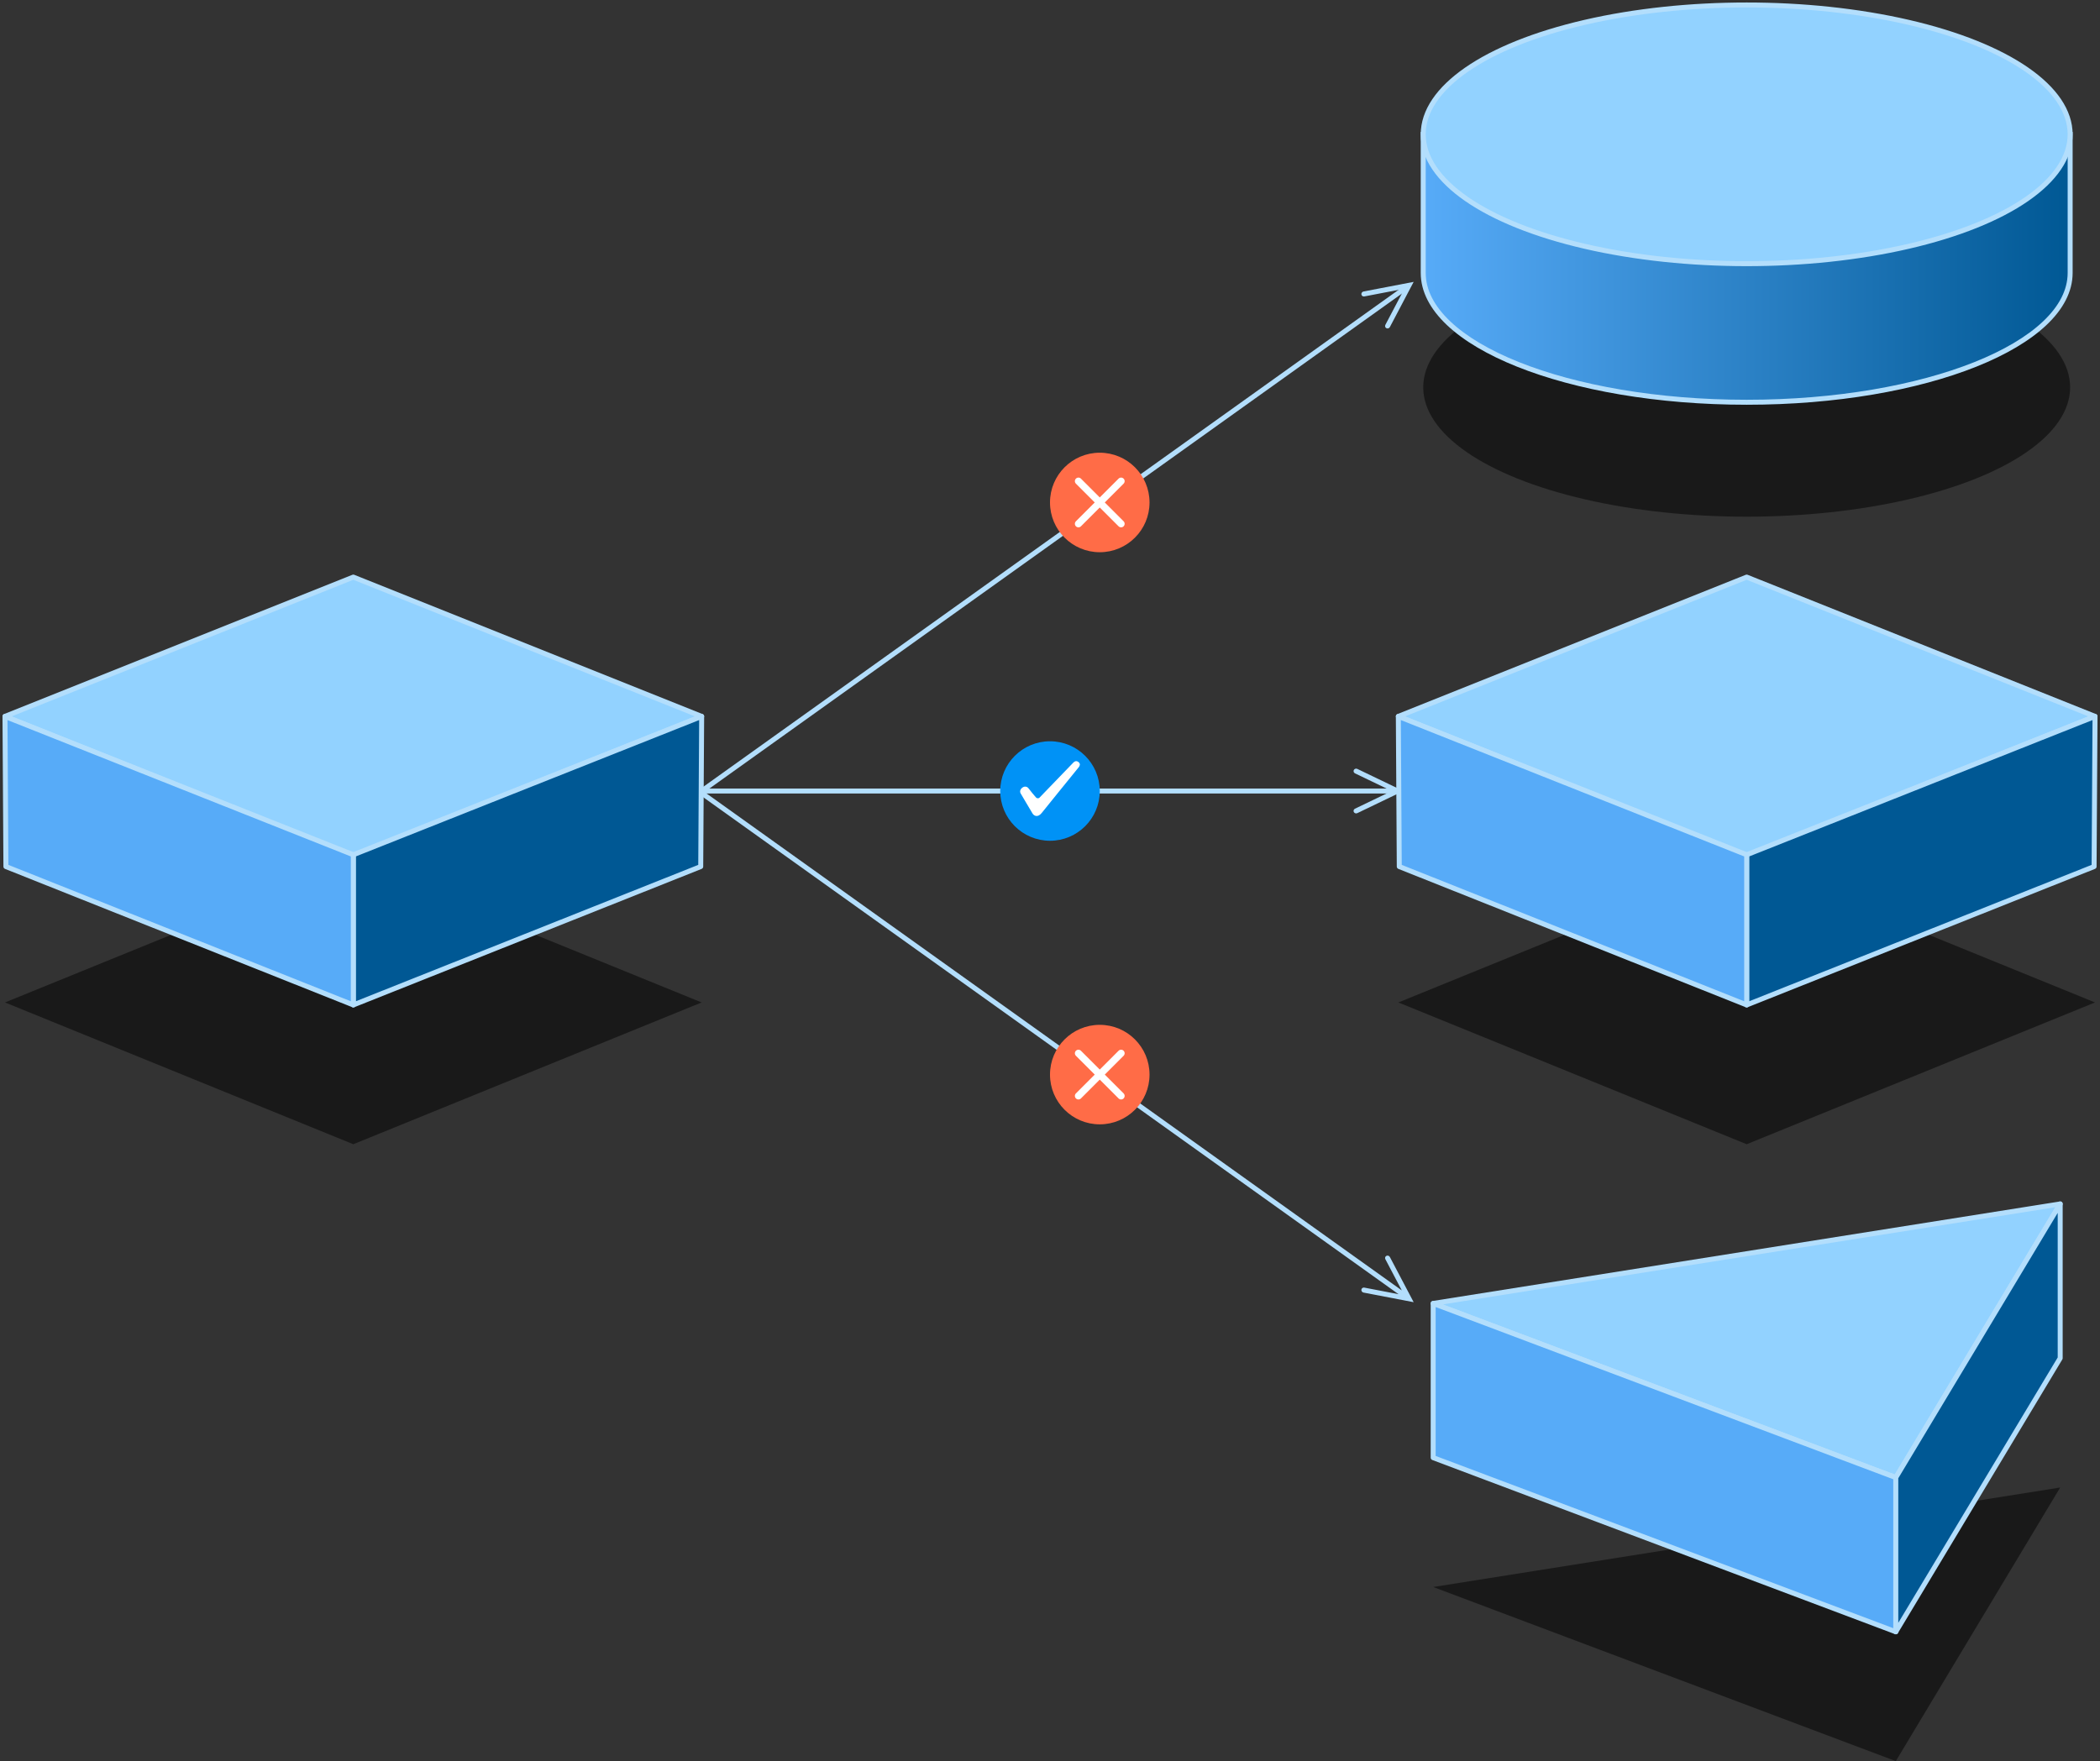 <svg width="422" height="354" viewBox="0 0 422 354" fill="none" xmlns="http://www.w3.org/2000/svg">
<rect x="0" y="0" width="422" height="354" fill="#333333" stroke="none"/>
<path d="M141 159H290.5" stroke="#B3DEFC"/>
<path fill-rule="evenodd" clip-rule="evenodd" d="M282 159L272.752 163.447C272.496 163.571 272.183 163.471 272.055 163.224C271.927 162.977 272.031 162.676 272.287 162.553L279.675 159L272.287 155.447C272.031 155.324 271.927 155.023 272.055 154.777C272.183 154.53 272.496 154.429 272.752 154.553L282 159Z" fill="#B3DEFC"/>
<path fill-rule="evenodd" clip-rule="evenodd" d="M284.08 56.657L279.3 65.736C279.167 65.989 278.857 66.094 278.606 65.972C278.356 65.85 278.261 65.547 278.394 65.295L282.212 58.041L274.162 59.587C273.882 59.641 273.62 59.461 273.576 59.186C273.532 58.911 273.723 58.645 274.003 58.591L284.08 56.657Z" fill="#B3DEFC"/>
<path d="M141 159L224.923 99L266.885 68.999L277.375 61.499L282.62 57.749" stroke="#B3DEFC"/>
<path fill-rule="evenodd" clip-rule="evenodd" d="M279.3 252.671L284.08 261.75L274.003 259.816C273.723 259.762 273.532 259.495 273.575 259.221C273.619 258.946 273.882 258.766 274.162 258.82L281.036 260.14L277.084 257.315L266.594 249.814L224.632 219.814L140.709 159.814L141.291 159L225.214 219.001L267.175 249.001L277.666 256.501L281.694 259.381L278.394 253.112C278.261 252.86 278.356 252.557 278.606 252.435C278.857 252.313 279.167 252.418 279.3 252.671Z" fill="#B3DEFC"/>
<circle cx="211" cy="159" r="10" fill="#0092F6"/>
<path d="M205.503 158.279C206.005 157.944 206.507 158.195 206.675 158.446C207.066 158.949 207.914 160.021 208.182 160.289C208.45 160.557 208.74 160.456 208.852 160.372C211.001 158.139 215.517 153.456 215.718 153.255C215.969 153.004 216.388 152.836 216.807 153.255C217.142 153.59 216.974 153.925 216.807 154.176C214.685 156.8 210.091 162.449 209.354 163.387C208.601 164.346 207.847 164.057 207.512 163.554C206.731 162.214 205.218 159.719 205.084 159.451C204.889 159.061 205.035 158.591 205.503 158.279Z" fill="white"/>
<circle cx="221" cy="101" r="10" fill="#FF6C47"/>
<path fill-rule="evenodd" clip-rule="evenodd" d="M219.99 101L216.209 97.219C215.93 96.94 215.93 96.488 216.209 96.209C216.488 95.93 216.94 95.93 217.219 96.209L221 99.99L224.781 96.209C225.06 95.93 225.512 95.93 225.791 96.209C226.07 96.488 226.07 96.94 225.791 97.219L222.01 101L225.791 104.781C226.07 105.06 226.07 105.512 225.791 105.791C225.512 106.07 225.06 106.07 224.781 105.791L221 102.01L217.219 105.791C216.94 106.07 216.488 106.07 216.209 105.791C215.93 105.512 215.93 105.06 216.209 104.781L219.99 101Z" fill="white"/>
<circle cx="221" cy="216" r="10" fill="#FF6C47"/>
<path fill-rule="evenodd" clip-rule="evenodd" d="M219.99 216L216.209 212.219C215.93 211.94 215.93 211.488 216.209 211.209C216.488 210.93 216.94 210.93 217.219 211.209L221 214.99L224.781 211.209C225.06 210.93 225.512 210.93 225.791 211.209C226.07 211.488 226.07 211.94 225.791 212.219L222.01 216L225.791 219.781C226.07 220.06 226.07 220.512 225.791 220.791C225.512 221.07 225.06 221.07 224.781 220.791L221 217.01L217.219 220.791C216.94 221.07 216.488 221.07 216.209 220.791C215.93 220.512 215.93 220.06 216.209 219.781L219.99 216Z" fill="white"/>
<path opacity="0.5" d="M71 173L141 201.5L71 230L1 201.5L71 173Z" fill="black"/>
<path opacity="0.5" d="M351 173L421 201.5L351 230L281 201.5L351 173Z" fill="black"/>
<path d="M71 116L141 144L71 172L1 144L71 116Z" fill="#92D2FF" stroke="#B3DEFC" stroke-linecap="round" stroke-linejoin="round"/>
<path d="M71 202V171.814L141 144L140.812 174.186L71 202Z" fill="#005894" stroke="#B3DEFC" stroke-linecap="round" stroke-linejoin="round"/>
<path d="M71 202V171.814L1 144L1.188 174.186L71 202Z" fill="#57ABF8" stroke="#B3DEFC" stroke-linecap="round" stroke-linejoin="round"/>
<path d="M351 116L421 144L351 172L281 144L351 116Z" fill="#92D2FF" stroke="#B3DEFC" stroke-linecap="round" stroke-linejoin="round"/>
<path d="M351 202V171.814L421 144L420.812 174.186L351 202Z" fill="#005894" stroke="#B3DEFC" stroke-linecap="round" stroke-linejoin="round"/>
<path d="M351 202V171.814L281 144L281.188 174.186L351 202Z" fill="#57ABF8" stroke="#B3DEFC" stroke-linecap="round" stroke-linejoin="round"/>
<path opacity="0.5" d="M288 319L414 299L380.966 354L288 319Z" fill="black"/>
<path d="M288 262L414 242L380.966 297L288 262Z" fill="#92D2FF" stroke="#B3DEFC" stroke-linejoin="round"/>
<path d="M288 293V262L380.966 297V328L288 293Z" fill="#57ABF8" stroke="#B3DEFC" stroke-linejoin="round"/>
<path d="M380.966 328V297L414 242V273L380.966 328Z" fill="#005894" stroke="#B3DEFC" stroke-linejoin="round"/>
<ellipse opacity="0.5" cx="351" cy="77.857" rx="65" ry="26" fill="black"/>
<path fill-rule="evenodd" clip-rule="evenodd" d="M416 27H286V54.857C286 69.216 315.101 80.857 351 80.857C386.899 80.857 416 69.216 416 54.857V27Z" fill="url(#paint0_linear)"/>
<path d="M286 27V26.5H285.5V27H286ZM416 27H416.5V26.5H416V27ZM286 27.5H416V26.5H286V27.5ZM286.5 54.857V27H285.5V54.857H286.5ZM351 80.357C333.098 80.357 316.914 77.454 305.224 72.778C299.377 70.439 294.68 67.667 291.452 64.614C288.225 61.562 286.5 58.265 286.5 54.857H285.5C285.5 58.629 287.413 62.171 290.764 65.341C294.115 68.509 298.936 71.34 304.852 73.706C316.688 78.44 333.003 81.357 351 81.357V80.357ZM415.5 54.857C415.5 58.265 413.775 61.562 410.548 64.614C407.32 67.667 402.623 70.439 396.776 72.778C385.086 77.454 368.902 80.357 351 80.357V81.357C368.997 81.357 385.312 78.44 397.148 73.706C403.064 71.34 407.885 68.509 411.236 65.341C414.587 62.171 416.5 58.629 416.5 54.857H415.5ZM415.5 27V54.857H416.5V27H415.5Z" fill="#B3DEFC"/>
<ellipse cx="351" cy="27" rx="65" ry="26" fill="#92D2FF" stroke="#B3DEFC"/>
<defs>
<linearGradient id="paint0_linear" x1="286" y1="46.5" x2="416" y2="46.5" gradientUnits="userSpaceOnUse">
<stop stop-color="#57ABF8"/>
<stop offset="1" stop-color="#005894"/>
</linearGradient>
</defs>
</svg>
